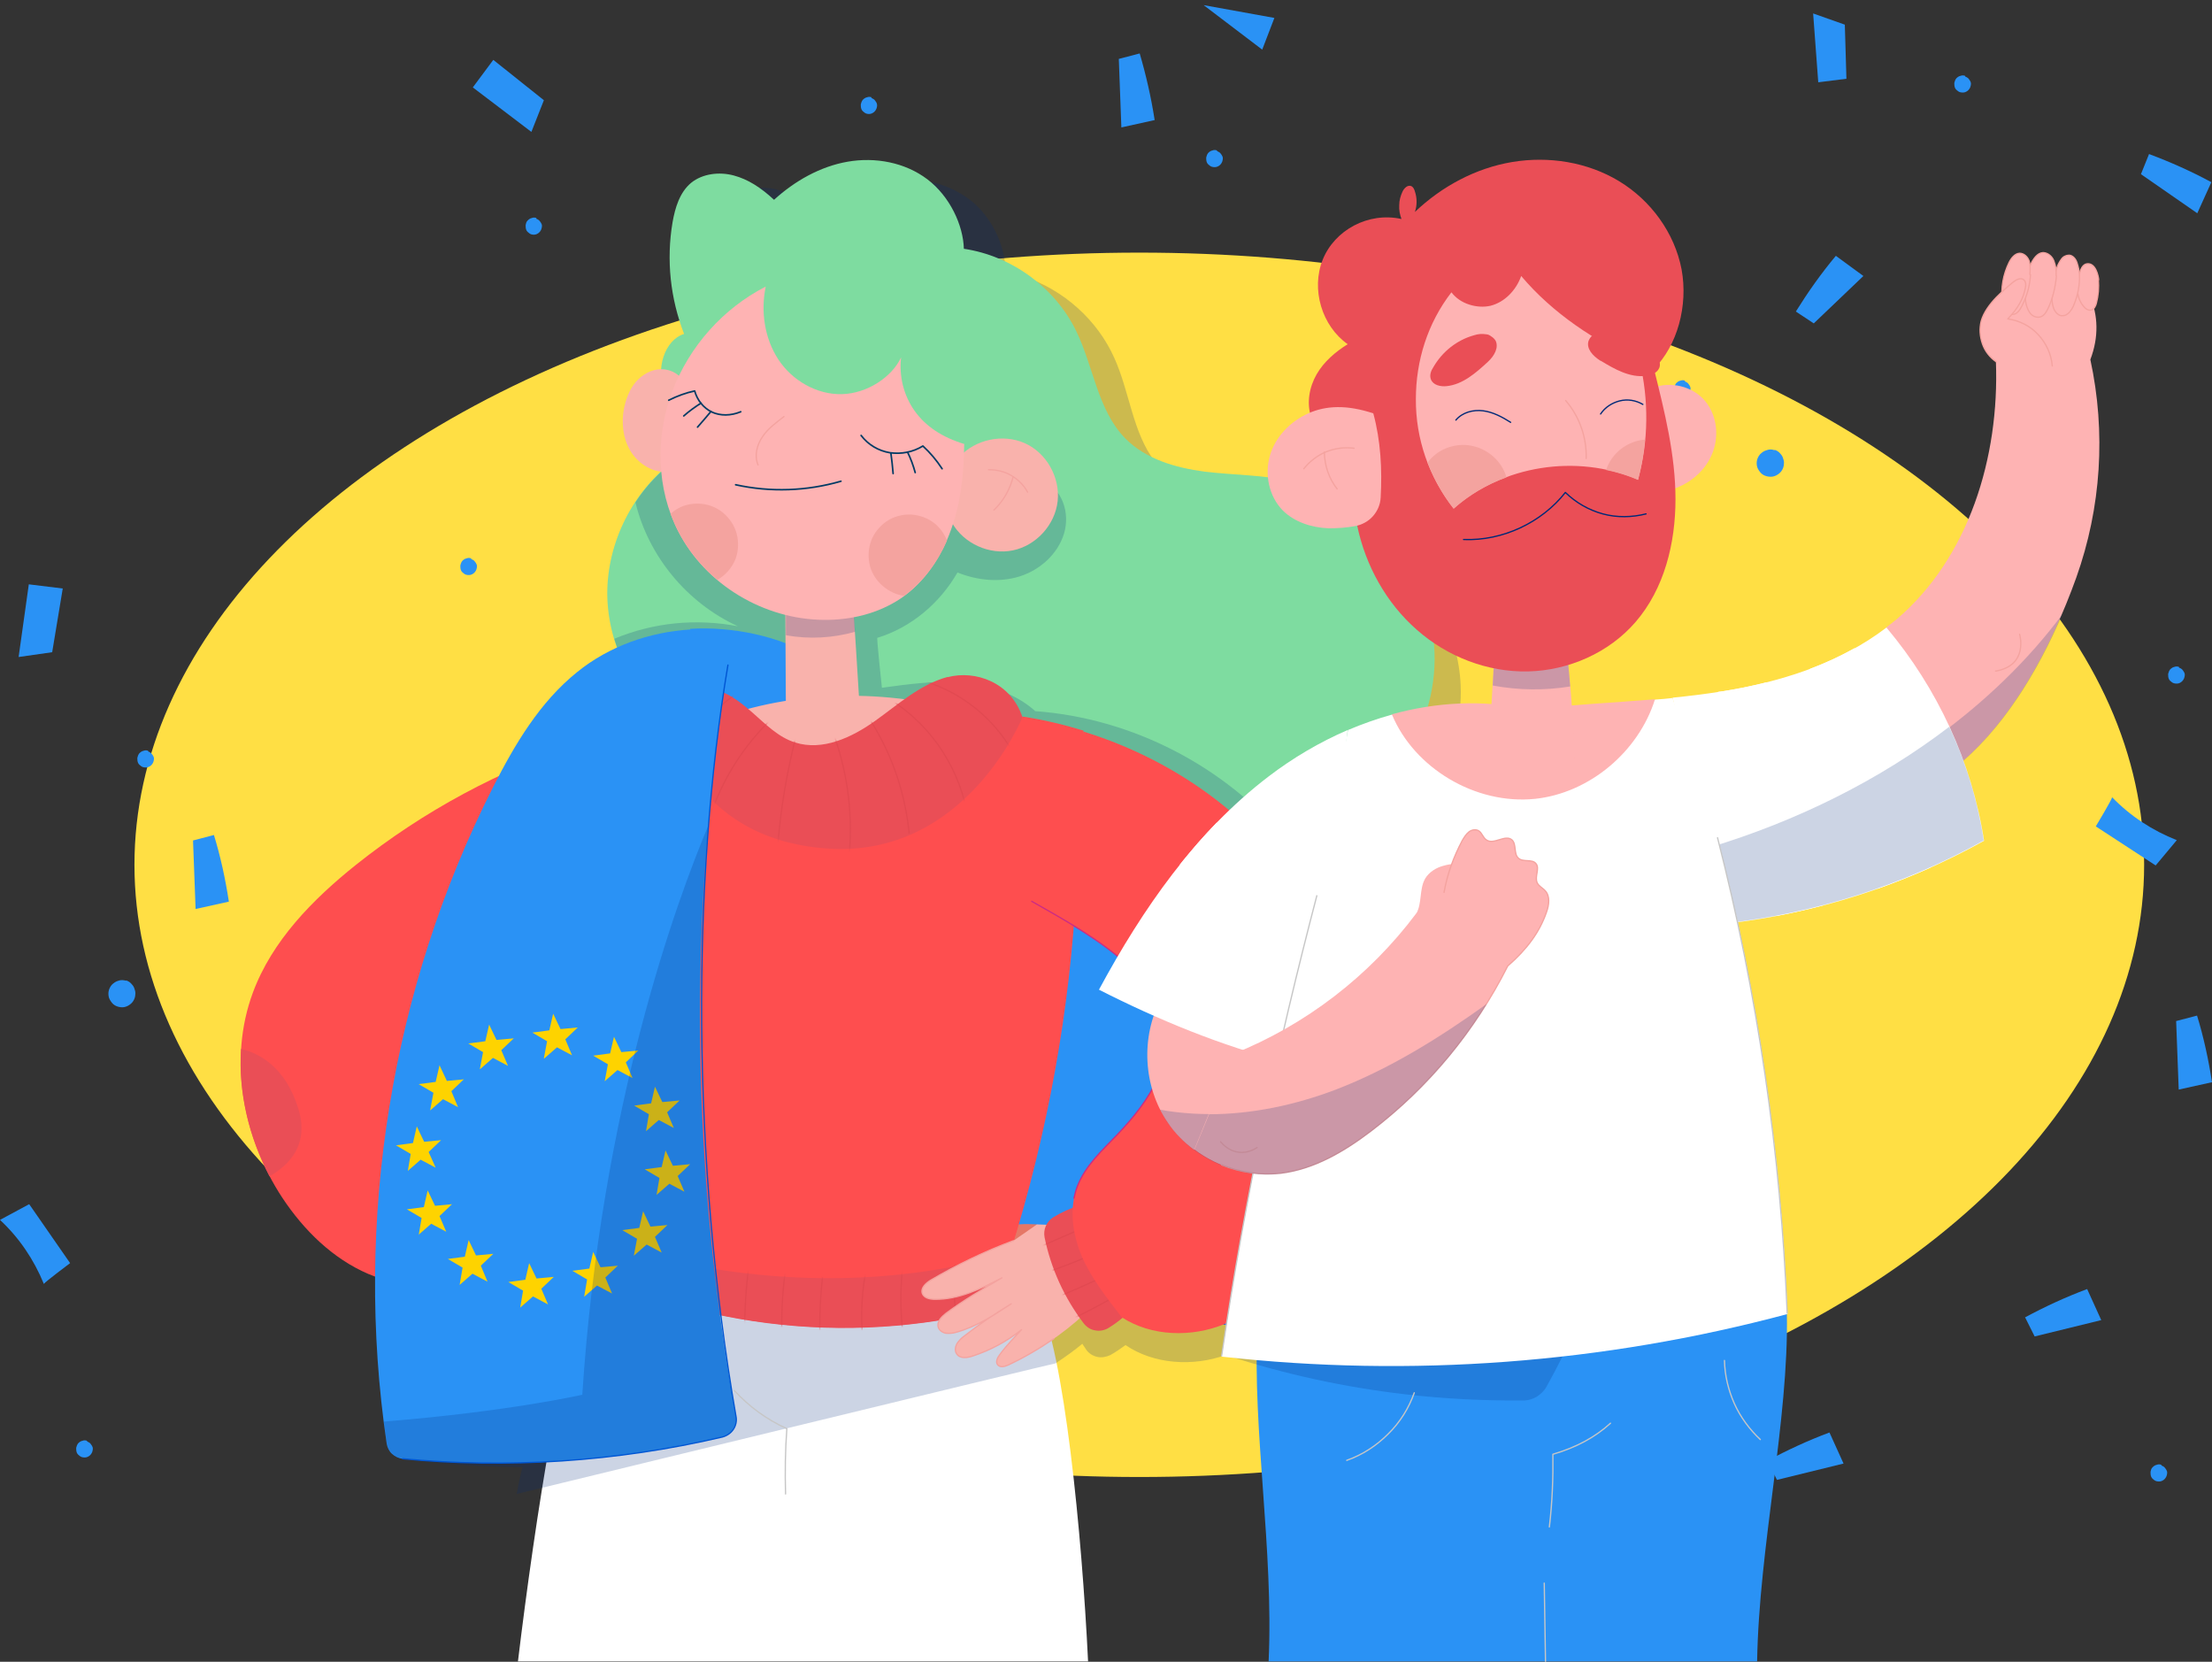 <?xml version="1.0" encoding="UTF-8"?> <svg xmlns="http://www.w3.org/2000/svg" xmlns:xlink="http://www.w3.org/1999/xlink" version="1.1" viewBox="0 0 691 519"><rect x="0" y="0" width="691" height="519" fill="#333333" stroke="none"/><defs><style> .cls-1 { opacity: .2; } .cls-1, .cls-2 { mix-blend-mode: multiply; } .cls-3, .cls-4, .cls-5, .cls-6, .cls-7, .cls-8, .cls-9, .cls-10, .cls-11, .cls-12 { fill: none; } .cls-3, .cls-4, .cls-5, .cls-6, .cls-8, .cls-9, .cls-10, .cls-11, .cls-12 { stroke-linecap: round; stroke-linejoin: round; } .cls-3, .cls-4, .cls-5, .cls-6, .cls-9, .cls-11, .cls-12 { stroke-width: .4px; } .cls-3, .cls-7, .cls-10 { stroke: #c6c6c6; } .cls-13 { fill: #d74392; } .cls-13, .cls-14, .cls-15, .cls-16, .cls-17, .cls-18, .cls-19, .cls-20, .cls-21, .cls-22, .cls-23, .cls-24, .cls-25, .cls-26 { stroke-width: 0px; } .cls-14 { fill: #f9b2ac; } .cls-15 { fill: #7edca0; } .cls-4 { stroke: #0056d3; } .cls-16 { fill: #f4a39f; } .cls-27 { mask: url(#mask-2); } .cls-28 { isolation: isolate; } .cls-2 { opacity: 0; } .cls-5 { stroke: #e24951; } .cls-29 { mask: url(#mask-3); } .cls-17 { fill: #0044e7; } .cls-18 { fill: #ffdf44; } .cls-6 { stroke: #cd2c83; } .cls-19 { fill: #002978; } .cls-20 { fill: #feb3b3; } .cls-7 { stroke-miterlimit: 10; stroke-width: .4px; } .cls-8 { stroke: #003b65; stroke-width: .5px; } .cls-9 { stroke: #002978; } .cls-10 { stroke-width: .4px; } .cls-21 { fill: #fe4e4f; } .cls-22 { fill: #ea4e56; } .cls-23 { fill: #fed300; } .cls-24 { fill: #2a92f5; } .cls-25 { fill: #fff; } .cls-30 { mask: url(#mask-1); } .cls-31 { mask: url(#mask); } .cls-11 { stroke: #f4a39f; } .cls-12 { stroke: #d96250; } .cls-26 { fill: #e57766; } </style><mask id="mask" x="208.8" y="210.8" width="111.2" height="58.3" maskUnits="userSpaceOnUse"><g id="mask0_118_168" data-name="mask0 118 168"><path class="cls-25" d="M296.1,211.4c-8.6,2.3-15.5,8.6-22.8,13.8-7.3,5.2-16.4,9.4-24.9,6.7-5.2-1.6-9.2-5.7-13.3-9.3-4.1-3.6-8.7-7.2-14.1-7.6-5.4-.4-11.5,3.7-12.2,10,0,0,6,36.8,49.4,40,43.4,3.2,61.2-41,61.2-41-3.6-10.9-14.7-14.8-23.4-12.5Z"></path></g></mask><mask id="mask-1" x="184.5" y="388.1" width="139" height="31.2" maskUnits="userSpaceOnUse"><g id="mask1_118_168" data-name="mask1 118 168"><path class="cls-25" d="M189.7,388.1c-1.8,3-3.6,6.1-5.3,9.2,43,20.2,93.9,23,139,7.7-2.3-4.7-5-9.3-7.8-13.7-66.6,19.5-125.8-3.2-125.8-3.2Z"></path></g></mask><mask id="mask-2" x="139.4" y="366.1" width="37.5" height="41.2" maskUnits="userSpaceOnUse"><g id="mask2_118_168" data-name="mask2 118 168"><path class="cls-25" d="M139.4,399.4c3.6,2.5,7.5,4.6,11.5,6.3,1.5.6,3.1.8,4.7.5,1.6-.3,3-1,4.2-2.1,6.2-5.9,11.4-12.8,15.3-20.4.9-1.8,1.2-3.8.7-5.8-.5-1.9-1.6-3.7-3.2-4.8-3.8-2.8-7.9-5.1-12.2-7.1l-21.1,33.3Z"></path></g></mask><mask id="mask-3" x="325.1" y="376.4" width="31.3" height="39.3" maskUnits="userSpaceOnUse"><g id="mask3_118_168" data-name="mask3 118 168"><path class="cls-25" d="M337.5,376.4c-3,.9-5.9,2.2-8.5,3.8-1,.6-1.8,1.6-2.3,2.7-.5,1.1-.6,2.4-.4,3.5,2,9.8,6.2,19,12.3,27,.9,1.1,2.1,1.9,3.5,2.1,1.4.3,2.9,0,4.1-.7,3.3-2,6.3-4.6,8.8-7.5l-17.6-30.9Z"></path></g></mask></defs><g class="cls-28"><g id="_Слой_1" data-name="Слой 1"><ellipse class="cls-18" cx="355.9" cy="270.1" rx="313.9" ry="191.2"></ellipse><path class="cls-25" d="M339.9,518.9c-1.9-39.4-7.4-96.7-15.7-113.2l-139-7.7c-8.7,15.9-18.1,76.9-23.4,120.9h178.1Z"></path><path class="cls-24" d="M396.3,518.9h152.6c.6-35.9,9.9-75.3,9.3-108.6l-165.4,4.1c-1.6,32.2,5.1,69.5,3.5,104.5Z"></path><g class="cls-1"><path class="cls-19" d="M329.7,425.8l.5-.3c2.7-1.8,5.4-3.7,7.9-5.8.4.6.8,1.2,1.2,1.8.8,1.2,2.1,2,3.5,2.3,1.4.3,2.8,0,4.1-.6,1.6-.9,3.2-2,4.7-3.1,8.8,6,21,6.8,31.3,3.1,18.3,6,37.2,10.1,56.3,12.3,12.2,1.4,24.5,2,36.8,1.9,1.5,0,2.9-.5,4.1-1.2,1.2-.8,2.3-1.8,3-3.1,27.8-49.6,36.3-108.9,24.8-164.4,0-.2,0-.4-.1-.6-.4-1.4-1.2-2.7-2.3-3.8-1.1-1-2.4-1.8-3.9-2.1-1.6-.4-3.2-.3-4.7.3-24.2,8.9-50.4,15.1-76.4,14.4-3.4,0-6.8-.3-10.2-.6-2.5-.2-4.9-.5-7.4-.9h-.5c-.4-.6-.9-1.1-1.3-1.6.2,0,.4,0,.7,0,2.1-.1,4.1-.4,6.1-.7,3.5-.6,7-1.5,10.4-2.7,3.8-1.4,7.4-3.1,10.8-5.3,0,0,0,0,0,0s0,0,0,0c16.9-10.8,28-30.8,27.2-51-.7-16.3-9.2-31.9-21.8-42.2-5.4-4.5-11.6-7.8-18.3-10-.8-.3-1.6-.5-2.5-.7-.8-.2-1.6-.4-2.5-.6-8.1-1.8-16.4-2.1-24.6-3.4-9-1.5-18.3-4.5-24.4-11.3-.5-.5-1-1.1-1.4-1.7-7-9.1-7.9-21.8-12.7-32.4-5.3-11.9-15.9-21.3-28.2-25.4-1.9-.6-3.9-1.2-5.9-1.5,0-.7,0-1.5,0-2.2-.6-7-4.4-14.9-10.5-19.9-4.4-3.5-9.7-5.7-15.2-6.4-3.1-.4-6.3-.4-9.4,0-8.7,1.2-16.7,5.4-23.4,11-3.7-3.7-7.4-6.4-11.5-7.8-.2,0-.5-.2-.7-.2-.5-.1-1-.3-1.4-.4-2-.4-4.1-.5-6.1-.2-2.1.3-4.1,1.1-5.8,2.4-3.7,2.8-5.3,7.5-6.2,12.1-2.4,11.6-1.6,23.7,2.3,35-4.1,1.1-7,5.6-7.5,10.7h-.2c-2.1,0-4.1.7-5.8,1.9-.8.5-1.5,1.2-2.2,1.9-.6.6-1,1.2-1.5,1.9-.5.8-1,1.7-1.3,2.5,0,0,0,0,0,0h0c-.5,1.2-.9,2.4-1.1,3.7-.9,4-.7,8.2.9,12h0c.1.3.3.7.5,1,.2.3.3.6.5.9,2,3.2,5.3,5.6,8.9,6.1-3.1,2.7-5.9,5.8-8.3,9.1l-.6.9c-2.2,3.3-4.1,6.8-5.5,10.4-2.2,5.4-3.4,11.2-3.6,17,0,2.7,0,5.5.4,8.2,0,.8.2,1.6.4,2.5.4,2.1.9,4.1,1.5,6.1-2.5,1-5,2.2-7.3,3.6-1.9,1.1-3.6,2.3-5.4,3.6-8.8,6.6-15.6,15.3-21.5,24.6-1.5,2.4-2.9,4.7-4.3,7.1-4.2,1.8-8.3,3.7-12.3,5.7-2,1-4,2-6,3.1-9.5,5.1-18.6,10.8-27.2,17.2-13.9,10.3-27,22.7-33.6,38.7-1.2,3-2.2,6-2.9,9.1-.9,3.9-1.5,7.8-1.6,11.8-.6,12,2,24.3,7.1,35.3,1.3,2.8,2.7,5.5,4.3,8.1,6.1,10.1,14.6,19.1,25.2,24.3l.8.4c.7.3,1.4.6,2.1.9,0,.3,0,.6,0,.9-.6,14.8-.3,29.6,1.1,44.3.2,2.4.4,4.7.7,7,.1,1.2.7,2.4,1.5,3.2.9.9,2,1.5,3.2,1.6,12.1,1.6,24.3,2.5,36.5,2.6h1.2c-.4,1.6-.7,3.2-1.1,4.8-.2,1.2-.5,2.4-.7,3.6,0,0,168.6-41,168.8-40.9Z"></path></g><path class="cls-15" d="M211.2,227c-13.2-9.4-21.4-25.4-21.5-41.6,0-16.2,8.1-32.2,21.2-41.8,0,0-2.2-21-3.2-21.2-3.1-7.1,0-16.3,6-18.1-4.3-11.1-5.6-23.1-3.6-34.9.8-4.5,2.2-9.3,5.8-12.3,3.6-2.9,8.8-3.5,13.3-2.3,4.5,1.2,8.5,3.8,12.6,7.6,6.5-5.9,14.4-10.4,23-11.9,8.6-1.5,17.9.2,24.9,5.5,7,5.3,11.2,14.3,11.4,21.7,14.9,2.2,28.5,12.1,35.1,25.7,5.4,11.1,6.7,24.7,15.3,33.5,6.4,6.5,15.7,9.2,24.8,10.4,9.1,1.1,18.3,1,27.2,3,23.7,5.3,42.6,27.1,44.5,51.3,1.9,24.2-13.4,48.7-35.9,57.7-20.4,8.1-43.4,3.9-64.4-2.3l-136.4-30.1Z"></path><g class="cls-1"><path class="cls-19" d="M323.3,222c-6.2-5.5-14.6-8.2-22.9-8.8-8.3-.7-16.7.5-24.9,1.6,0,0-1.8-16.5-1.4-15.6,10.5-3.2,19.5-10.8,25-20.4,6.2,2.5,13.2,3.2,19.5,1.2,6.3-2,11.9-7,13.8-13.4,1.9-6.4-.4-14-7.5-17.3-39.7-.6-79-8.1-116-22.4,1,6.2,2.1,16.8,2.1,16.8-4.9,3.6-9.2,8.1-12.5,13.2,4,16.6,15.9,31.3,32,38.7-13-2.5-26.4-1.2-38.6,3.9,3.2,11,10.1,20.9,19.4,27.6l136.4,30c17.6,5.2,36.6,9,54.3,5.4-19.4-23.2-48.3-38.2-78.7-40.4Z"></path></g><path class="cls-24" d="M254.8,205.5c-11-6.9-26.3-9.9-39.2-9.1l7.3,34.9,30.7-6.6,1.2-19.2Z"></path><path class="cls-14" d="M266.2,184.4c.8,12,1.6,23.9,2.3,35.9,0,0-22.8,2.3-23,1.2l-.2-35.5,20.8-1.5Z"></path><g class="cls-1"><path class="cls-19" d="M267.1,197.3l-.8-12.9-20.8,1.6v12.4c7.3,1.3,14.6.9,21.7-1.1Z"></path></g><path class="cls-14" d="M299.7,142.7c5-5.5,13.6-7.3,20.4-4.3s11.1,10.7,10.3,18.1c-.8,7.4-6.7,13.9-14,15.4-7.3,1.5-15.3-2.1-19-8.6l2.3-20.6Z"></path><path class="cls-11" d="M308.8,146.7c2.5,0,4.9.5,7.1,1.8s3.9,3,5.1,5.2"></path><path class="cls-11" d="M310.5,159.3c2.9-2.8,5-6.4,6-10.4"></path><path class="cls-14" d="M214,119.9c-1.2-2.8-4.3-4.6-7.4-4.6s-6,1.7-8,4c-2,2.4-3.1,5.4-3.7,8.4-.8,4.4-.3,9.1,1.9,12.9,2.2,3.8,6.3,6.7,10.8,6.8l6.5-27.5Z"></path><path class="cls-20" d="M301.2,138.8c-.1,9-1,18.1-4.1,26.6-3,8.5-8.2,16.4-15.7,21.5-7,4.7-15.6,6.8-24,6.7-18.7-.1-37-11-45.5-27.6-6.9-13.4-7.2-29.7-1.9-43.8,5.4-14.1,15.8-25.8,29.2-32.7-1.6,7.7-.4,16.1,3.9,22.7,4.3,6.6,12,11.1,19.9,10.9,7.9-.2,15.6-5.3,18.5-11.5-.7,5.9.8,11.9,4.2,16.7,3.4,4.8,8.6,8.3,15.6,10.4Z"></path><path class="cls-16" d="M229.8,174.5c.9-2.5,1-5.3.3-7.9-.7-2.6-2.3-4.9-4.4-6.6-2.1-1.7-4.7-2.6-7.4-2.7-2.7-.1-5.4.6-7.6,2.2-.4.3-.8.6-1.2,1,.7,1.9,1.5,3.8,2.4,5.5,3,5.8,7.2,10.9,12.2,15.1,2.6-1.5,4.6-3.8,5.7-6.6Z"></path><path class="cls-16" d="M295.8,168.8c-.8-2.1-2.1-3.9-3.8-5.3-2.1-1.7-4.7-2.6-7.4-2.8-2.7-.1-5.4.6-7.6,2.1s-4,3.7-4.9,6.2c-.9,2.5-1,5.3-.3,7.9,1.3,4.7,5.7,8.5,10.6,9.2,6-4.4,10.5-10.5,13.5-17.4Z"></path><path class="cls-8" d="M269,136c2.2,2.9,5.4,4.8,9,5.4,3.6.5,7.2-.2,10.3-2.1,2.3,2.1,4.3,4.5,6,7.1"></path><path class="cls-8" d="M285.9,147.6c-.6-2.2-1.4-4.4-2.4-6.4"></path><path class="cls-8" d="M279,147.9c-.2-2.2-.4-4.3-.7-6.4"></path><path class="cls-8" d="M231.4,128.6c-3.1,1.3-6.4,1.3-9,.1-1.3-.6-2.5-1.6-3.4-2.7-.9-1.1-1.6-2.5-2-3.9-2.8.6-5.5,1.6-8.1,2.9"></path><path class="cls-8" d="M213.6,129.9c1.7-1.5,3.5-2.8,5.4-4"></path><path class="cls-8" d="M217.9,133.4c1.4-1.6,2.8-3.2,4.2-4.9"></path><path class="cls-11" d="M236.8,145.2c-1.2-2.8-.4-6.2,1.4-8.8,1.7-2.6,4.3-4.4,6.7-6.3"></path><path class="cls-8" d="M229.8,151.4c10.9,2.4,22.2,2,32.9-1.1"></path><path class="cls-10" d="M229.4,434.3c4.7,5.1,10.2,9.1,16.4,11.9-.5,6.8-.6,13.6-.4,20.4"></path><path class="cls-17" d="M331.5,241.8c24.7,16,53.6,24.4,83,24.2,26-.2,52-7.4,75.8-17.2,1.1-.4,2.3-.6,3.5-.6,1.2,0,2.4.4,3.4.9,1.1.5,2,1.3,2.7,2.3.7.9,1.3,2,1.5,3.2,13.5,55,7.1,114.6-18.8,165.2-.7,1.3-1.6,2.4-2.9,3.2-1.2.8-2.6,1.3-4.1,1.4-62.8,3.2-126.6-14.9-178.3-50.8l34-131.7Z"></path><path class="cls-24" d="M430.5,321.2c-2.3-21-13.6-40.3-26.9-55.5-25.7-1.7-50.5-9.9-72.1-23.9l-34,131.7c51.7,35.9,115.4,54,178.3,50.8,1.5,0,2.9-.6,4.1-1.4,1.2-.8,2.2-1.9,2.9-3.2,4.6-9,8.6-18.2,12-27.7-22.2,8-46.1,10.6-69.5,7.3l5.3-78.1Z"></path><path class="cls-26" d="M323.9,382.4c-2.5-.1-4.9-.2-7.4.2-2.5.4-4.9,1.3-6.6,3l2.3,7.7,11.8-10.9Z"></path><path class="cls-14" d="M298.7,221.4c-26.9-6.7-55.8-5.4-80.8,5.5,8,12.9,23.2,20.9,38.3,20.2,15.1-.7,29.6-10.1,42.5-25.8Z"></path><path class="cls-21" d="M208.8,224.9c-9.1,1.8-18.1,4.1-26.9,7l-4.6,52c1.7,34.4,6,68.6,12.4,104.1-1.8,3-3.6,6.1-5.3,9.2,43,20.2,93.9,23,139,7.7-2.3-4.7-5-9.3-7.8-13.7,11.7-37.3,18.7-75.9,20.7-114.9l2.2-48.1c-6.2-1.9-12.5-3.4-19-4.4-50.5,36.4-110.7,1-110.7,1Z"></path><g class="cls-2"><path class="cls-19" d="M231.3,411.9c-10-63.6-7.7-143.8-6-179.5-10.2-3.8-16.6-7.5-16.6-7.5-9.1,1.8-18.1,4.1-26.9,7l-4.6,52c1.7,34.4,6,68.6,12.4,104.1-1.8,3-3.6,6.1-5.3,9.2,14.9,7,30.6,11.9,46.8,14.7Z"></path></g><path class="cls-22" d="M296.1,211.4c-8.6,2.3-15.5,8.6-22.8,13.8-7.3,5.2-16.4,9.4-24.9,6.7-5.2-1.6-9.2-5.7-13.3-9.3-4.1-3.6-8.7-7.2-14.1-7.6-5.4-.4-11.5,3.7-12.2,10,0,0,6,36.8,49.4,40,43.4,3.2,61.2-41,61.2-41-3.6-10.9-14.7-14.8-23.4-12.5Z"></path><g class="cls-31"><g><path class="cls-5" d="M212.4,238.2c3.9-9.2,10.6-17,19-22.5"></path><path class="cls-5" d="M241.6,224c-9.4,8.8-16.3,19.9-20.2,32.2"></path><path class="cls-5" d="M249.1,228.3c-3.3,12.4-5.4,25.1-6.3,37.9"></path><path class="cls-5" d="M260.5,229.5c4.5,12.6,6.1,26.1,4.6,39.4"></path><path class="cls-5" d="M270.8,223.3c7.4,11,11.9,23.7,13.2,36.9"></path><path class="cls-5" d="M278.3,218.6c6.5,4.2,12.1,9.7,16.2,16.2,4.2,6.5,6.9,13.8,8,21.5"></path><path class="cls-5" d="M286.9,212.3c15.1,3.7,28,15.6,32.9,30.3"></path></g></g><g class="cls-2"><path class="cls-19" d="M221,214.9c-5.4-.4-11.5,3.7-12.2,10,0,0,2.5,15.2,15.8,26.9.6-17.5,1.4-30.3,1.7-35.5-1.7-.8-3.4-1.2-5.3-1.4Z"></path></g><path class="cls-22" d="M189.7,388.1c-1.8,3-3.6,6.1-5.3,9.2,43,20.2,93.9,23,139,7.7-2.3-4.7-5-9.3-7.8-13.7-66.6,19.5-125.8-3.2-125.8-3.2Z"></path><g class="cls-30"><g><path class="cls-5" d="M257,398.3c-.7,6.1-1,12.2-.9,18.3"></path><path class="cls-5" d="M245.4,396.2c-1,7.4-1.4,14.9-1.1,22.4"></path><path class="cls-5" d="M233.9,395.5c-.9,7-1.3,14.1-1.3,21.2"></path><path class="cls-5" d="M222,393.4c-1.5,7-2.5,14.1-2.9,21.2"></path><path class="cls-5" d="M270.9,395c-1.7,7.6-2.1,15.5-1.4,23.2"></path><path class="cls-5" d="M281.9,396.4c-.8,7.6-.6,15.2.5,22.7"></path><path class="cls-5" d="M298.3,394.9c-.5,7.3-.1,14.7,1,21.9"></path><path class="cls-5" d="M308.8,391.1l3.4,21.4"></path></g></g><g class="cls-2"><path class="cls-19" d="M229.2,397.2c-24-3.2-39.5-9.1-39.5-9.1-1.8,3-3.6,6.1-5.3,9.2,14.9,7,30.6,11.9,46.8,14.7-.8-4.8-1.4-9.7-2.1-14.7Z"></path></g><path class="cls-26" d="M195.2,380.5c-3.1-1.5-6.7-1.8-10-1-2.1.5-4,1.5-6.1,2.1l12.7,10.6,3.5-11.6Z"></path><path class="cls-26" d="M158.2,402.8c8,8.6,18,15.2,29,19.2.8.4,1.7.6,2.6.6.9,0,1.8-.5,2.1-1.4.4-1.1-.4-2.3-1.2-3.2-2.9-3.1-6.2-5.8-9.8-7.9,6.5,3.2,13.3,6,20.4,7.4,1.6.3,3.6.3,4.2-1.2.5-1.3-.7-2.6-1.9-3.5-5.8-4.4-12.2-7.7-19.1-9.9,7,3,14.3,5.4,21.7,6.5,1.7.3,3.8.2,4.6-1.3.5-.9.2-2.1-.5-2.9-.7-.8-1.5-1.4-2.4-1.8-6.2-3.4-13-5.7-19.7-7.9,6.9,1.5,13.9,2.7,20.8,2.9,1.5,0,3.2-.1,3.9-1.4.5-1,.1-2.3-.6-3.1-.8-.8-1.9-1.3-2.9-1.7-6.9-2.7-14.1-4.7-21.4-6.1l-8.9-4.5c-2.1.6-4.4.7-6.3-.5l-14.6,21.7Z"></path><path class="cls-12" d="M168.6,412c5.7,4.2,12,7.6,18.6,10.1.8.4,1.7.6,2.6.6.9,0,1.8-.5,2.1-1.4.4-1.1-.4-2.3-1.2-3.2-2.9-3.1-6.2-5.8-9.8-7.9,6.5,3.2,13.3,6,20.4,7.4,1.6.3,3.6.3,4.2-1.2.5-1.3-.7-2.6-1.9-3.5-5.8-4.4-12.2-7.7-19.1-9.9,7,3,14.3,5.4,21.7,6.5,1.7.3,3.8.2,4.6-1.3.5-.9.2-2.1-.5-2.9-.7-.8-1.5-1.4-2.4-1.8-6.2-3.4-13-5.7-19.7-7.9,6.9,1.5,13.9,2.7,20.8,2.9,1.5,0,3.2-.1,3.9-1.4.5-1,.1-2.3-.6-3.1-.8-.8-1.9-1.3-2.9-1.7-6.9-2.7-14.1-4.7-21.4-6.1"></path><path class="cls-13" d="M139.4,399.4c3.6,2.5,7.5,4.6,11.5,6.3,1.5.6,3.1.8,4.7.5,1.6-.3,3-1,4.2-2.1,6.2-5.9,11.4-12.8,15.3-20.4.9-1.8,1.2-3.8.7-5.8-.5-1.9-1.6-3.7-3.2-4.8-3.8-2.8-7.9-5.1-12.2-7.1l-21.1,33.3Z"></path><g class="cls-27"><g><path class="cls-6" d="M156.2,369.4c6.4,5.6,13.2,10.7,20.5,15.1"></path><path class="cls-6" d="M151.3,375.3c6.4,6.4,13.8,11.8,21.8,16.1"></path><path class="cls-6" d="M145.7,382.9c7.4,6,15.5,11.1,24,15.4"></path><path class="cls-6" d="M141.1,391.5c7.9,6.3,16.5,11.5,25.7,15.6"></path></g></g><path class="cls-21" d="M181.9,232c-25.6,8.4-49.6,21.3-70.7,38.1-13.5,10.8-26.2,23.7-32.2,39.9-7.8,21-3.1,45.4,9.2,64.1,6.7,10.1,15.7,19,26.9,23.8,11.2,4.7,24.6,4.8,35.1-1.4,10.4-6.2,16.9-19.3,13.8-31-2.5-9.5-10.2-16.7-14.1-25.6-2.1-4.9-3-10.1-2.7-15.4.3-5.3,1.8-10.4,4.3-15.1,5.2-9.2,21-17.2,31.5-18.5l-1-58.8Z"></path><path class="cls-22" d="M75.3,327.6c-.9,13.6,2.5,27.6,8.9,39.8,6.4-3.7,12.4-10.1,9-21.1-4-13.1-12.3-17.4-17.9-18.7Z"></path><g class="cls-2"><path class="cls-19" d="M182.9,290.7l-1-58.8c-11,3.6-21.7,8-32,13.3-21,39.8-35.3,83.7-41.2,128.7-18.5-18.6-25.4-46.6-28.4-67.4-.5,1.1-1,2.3-1.4,3.4-7.8,21-3.1,45.4,9.2,64.1,6.7,10.1,15.7,19,26.9,23.8,11.2,4.7,24.6,4.8,35.1-1.4,10.4-6.2,16.9-19.3,13.8-31-2.5-9.5-10.2-16.7-14.1-25.6-2.1-4.9-3-10.1-2.7-15.4.3-5.3,1.8-10.4,4.3-15.1,5.2-9.2,21-17.2,31.5-18.5Z"></path></g><path class="cls-14" d="M323.9,382.4l5.3.2,9.8,27.6c-7.1,6.6-15.2,12-24,16.1-1.1.5-2.5.9-3.3,0-.8-.9-.1-2.3.6-3.2,2.2-3,4.8-5.6,6.8-7.8-4.5,3.6-9.7,6.4-15.2,8.2-1.7.6-4,.9-5-.6-.7-.9-.5-2.2,0-3.2.6-.9,1.4-1.8,2.3-2.4,4.7-3.7,9.6-7,14.7-10.1-5.4,3.6-11,7.2-17.2,8.9-1,.3-2.1.4-3.2.3-1.1-.2-2.1-.9-2.4-1.9-.5-1.7,1-3.2,2.4-4.3,5.5-4.1,11.5-7.6,17.5-11.1-6.6,3.4-13.5,6.8-21,6.7-1.5,0-3.4-.4-3.9-1.9-.5-1.7,1.2-3.2,2.7-4.1,8.2-4.8,16.9-9,25.8-12.3l7.2-5Z"></path><path class="cls-11" d="M329.2,418.1c-4.5,3.1-9.3,5.9-14.2,8.2-1.1.5-2.5.9-3.3,0-.8-.9-.1-2.3.6-3.2,2.2-3,4.8-5.6,6.8-7.8-4.5,3.6-9.7,6.4-15.2,8.2-1.7.6-4,.9-5-.6-.7-.9-.5-2.2,0-3.2.6-.9,1.4-1.8,2.3-2.4,4.7-3.7,9.6-7,14.7-10.1-5.4,3.6-11,7.2-17.2,8.9-1,.3-2.1.4-3.2.3-1.1-.2-2.1-.9-2.4-1.9-.5-1.7,1-3.2,2.4-4.3,5.5-4.1,11.5-7.6,17.5-11.1-6.6,3.4-13.5,6.8-21,6.7-1.5,0-3.4-.4-3.9-1.9-.5-1.7,1.2-3.2,2.7-4.1,8.2-4.8,16.9-9,25.8-12.3"></path><path class="cls-22" d="M337.5,376.4c-3,.9-5.9,2.2-8.5,3.8-1,.6-1.8,1.6-2.3,2.7-.5,1.1-.6,2.4-.4,3.5,2,9.8,6.2,19,12.3,27,.9,1.1,2.1,1.9,3.5,2.1,1.4.3,2.9,0,4.1-.7,3.3-2,6.3-4.6,8.8-7.5l-17.6-30.9Z"></path><g class="cls-29"><g><path class="cls-5" d="M325.3,389.2l18.4-8"></path><path class="cls-5" d="M327.7,397.1c6.8-2.3,13.5-5.1,19.9-8.4"></path><path class="cls-5" d="M331.5,404.6c7.1-2.9,14-6.1,20.7-9.8"></path><path class="cls-5" d="M335.8,411.5c7.1-3.4,13.9-7.2,20.4-11.6"></path></g></g><path class="cls-21" d="M322.3,281.5c10.6,6,21.3,12,30.4,20.2,4.2,3.8,8.2,8.2,10.2,13.6,2.5,6.8,1.6,14.6-1.2,21.3-2.9,6.7-7.6,12.4-12.6,17.7-4.7,4.9-10,9.7-12.5,16.1-2.7,7-1.6,15.1,1.4,22.1,3,6.9,7.8,12.9,12.4,18.9,9.2,6,21.8,6.4,32.2,2.1,10.4-4.2,18.6-12.5,25-21.7,21.3-31.1,21.3-74.4,2.8-107.2-15.3-27.2-42-46.9-71.9-56.1l-16.1,53.3Z"></path><path class="cls-13" d="M419.3,367c4-13.3,5.4-27.2,4-41-7.9,5.5-28,22.7-4,41Z"></path><g class="cls-2"><path class="cls-19" d="M382.5,413.4c10.4-4.2,18.6-12.5,25-21.7,16.2-23.6,20.1-54.2,12.9-81.9-4.3,19.3-10.3,38.2-19.6,55.6-10.4,19.6-25.2,37.2-43.8,49.1,8.1,2.7,17.5,2.2,25.5-1.1Z"></path></g><path class="cls-6" d="M322.3,281.5c10.6,6,21.3,12,30.4,20.2,4.2,3.8,8.2,8.2,10.2,13.6,2.5,6.8,1.6,14.6-1.2,21.3-2.9,6.7-7.6,12.4-12.6,17.7-4.7,4.9-10,9.7-12.5,16.1-.5,1.2-.8,2.5-1.1,3.8"></path><path class="cls-24" d="M227.4,207.7c-12.4,77.8-11.6,157.1,2.5,234.6.3,1.4,0,2.9-.8,4.1-.8,1.2-2,2-3.4,2.4-33.2,7.8-67.6,9.9-99.9,6.8-1.2-.1-2.4-.7-3.3-1.5-.9-.8-1.5-2-1.7-3.2-10.3-69.6,1.4-142.2,33.2-205,6.8-13.4,14.6-26.6,26.3-36,10-8.1,22.6-12.5,35.4-13.3l11.7,11.3Z"></path><path class="cls-23" d="M202.7,348l-4.6-2.7,5.3-.7,1.2-5.2,2.3,4.8,5.4-.5-3.9,3.7,2.1,4.9-4.7-2.5-4,3.5.9-5.3ZM188.9,337.7l4-3.5,4.7,2.5-2.1-4.9,3.9-3.7-5.3.5-2.3-4.8-1.2,5.2-5.3.7,4.6,2.7-1,5.3ZM170,330.6l4-3.5,4.7,2.5-2.1-5,3.9-3.7-5.4.5-2.3-4.8-1.2,5.2-5.3.7,4.6,2.7-1,5.3ZM150,333.9l4-3.5,4.7,2.5-2.1-4.9,3.9-3.7-5.4.5-2.3-4.8-1.2,5.2-5.3.7,4.6,2.7-1,5.3ZM134.4,346.8l4-3.5,4.7,2.5-2.1-5,3.9-3.7-5.3.5-2.3-4.9-1.2,5.2-5.3.7,4.6,2.7-1,5.3ZM127.4,365.7l4-3.5,4.7,2.5-2.2-4.9,3.9-3.7-5.3.5-2.3-4.8-1.2,5.2-5.3.7,4.6,2.7-.9,5.3ZM130.7,385.7l4-3.5,4.7,2.5-2.1-4.9,3.9-3.7-5.3.5-2.3-4.8-1.2,5.2-5.3.7,4.6,2.7-.9,5.3ZM143.6,401.3l4-3.5,4.7,2.5-2.1-5,3.9-3.7-5.4.5-2.3-4.8-1.2,5.2-5.3.7,4.6,2.7-.9,5.3ZM162.5,408.4l4-3.5,4.7,2.5-2.1-4.9,3.9-3.7-5.4.5-2.3-4.8-1.2,5.2-5.3.7,4.6,2.7-.9,5.3ZM182.5,405l4-3.5,4.7,2.5-2.1-5,3.9-3.7-5.4.5-2.3-4.8-1.2,5.2-5.3.7,4.6,2.7-.9,5.3ZM198,392.2l4-3.5,4.7,2.5-2.1-4.9,3.9-3.7-5.3.5-2.3-4.8-1.2,5.2-5.3.7,4.6,2.7-1,5.3ZM205.1,373.2l4-3.5,4.7,2.5-2.1-4.9,3.9-3.7-5.4.5-2.3-4.8-1.2,5.2-5.3.7,4.6,2.7-.9,5.3Z"></path><g class="cls-1"><path class="cls-19" d="M229.9,442.3c-11-60.8-14-122.7-8.7-184.3-9.5,22.6-33.4,87.1-39.3,177.6,0,0-22.5,5.2-62,8.4.3,2.3.6,4.6.9,6.8.2,1.2.8,2.3,1.7,3.2.9.8,2,1.4,3.3,1.5,32.3,3.2,66.7,1,99.9-6.8,1.4-.3,2.6-1.2,3.4-2.4.8-1.2,1.1-2.7.8-4.1Z"></path></g><path class="cls-4" d="M227.4,207.7c-11.3,66.8-11.4,154.6,2.5,234.6.3,1.4,0,2.9-.8,4.1-.8,1.2-2,2-3.4,2.4-33.2,7.8-67.6,9.9-99.9,6.8"></path><path class="cls-24" d="M356,16.6c2,6.8,3.6,13.8,4.7,20.9l-10.4,2.3-.8-21.4,6.5-1.7Z"></path><path class="cls-24" d="M495.7,183.7c3.8-6.1,7.9-11.9,12.5-17.4l8.6,6.3-15.5,14.8-5.6-3.7Z"></path><path class="cls-24" d="M552,456.3c6.3-3.4,12.8-6.4,19.5-8.9l4.4,9.7-20.8,5.1-3-6Z"></path><path class="cls-24" d="M9.2,376.2l12.7,18.3s-8,6-8.2,6.5c-3.1-7.6-7.7-14.4-13.7-20l9.1-4.9Z"></path><path class="cls-24" d="M534.3,225.1l-3.6,17.4,7.5,1.2,4.2-13.5-8.1-5.1Z"></path><path class="cls-24" d="M401,414.7l3.2-22.8,10.6,1.3-3.3,19.9-10.5,1.5Z"></path><path class="cls-24" d="M39.4,306.3c-.8-.2-1.6-.3-2.4,0-.8.2-1.5.7-2.1,1.3-.5.6-.9,1.4-1,2.2-.1.8,0,1.7.4,2.4.4.7.9,1.4,1.6,1.8.7.4,1.5.6,2.3.6.8,0,1.6-.3,2.3-.8.7-.5,1.2-1.1,1.5-1.9.2-.5.3-1.1.3-1.7,0-.6-.2-1.1-.4-1.7-.2-.5-.6-1-1-1.4s-.9-.7-1.5-.9Z"></path><path class="cls-24" d="M526.9,364.3c-.8-.3-1.6-.3-2.4,0-.8.2-1.5.7-2.1,1.3-.5.6-.9,1.4-1,2.2-.1.8,0,1.7.4,2.4.4.7.9,1.4,1.6,1.8.7.4,1.5.6,2.3.6s1.6-.3,2.3-.8c.7-.5,1.2-1.1,1.5-1.9.2-.5.3-1.1.3-1.7,0-.6-.2-1.1-.4-1.7-.2-.5-.6-1-1-1.4-.4-.4-.9-.7-1.5-.9Z"></path><path class="cls-24" d="M526.4,118.9c-.5-.2-1-.2-1.5,0-.5.1-.9.4-1.3.8-.3.4-.5.9-.6,1.4,0,.5,0,1,.2,1.5.2.5.6.8,1,1.1s.9.4,1.4.4c.5,0,1-.2,1.4-.5.4-.3.7-.7.9-1.2.1-.3.2-.7.2-1,0-.4-.1-.7-.3-1s-.4-.6-.6-.8c-.3-.2-.6-.4-.9-.5Z"></path><path class="cls-24" d="M27.2,450c-.5-.2-1-.2-1.5,0-.5.1-.9.4-1.3.8-.3.4-.5.9-.6,1.4,0,.5,0,1,.2,1.5.2.5.6.8,1,1.1.4.3.9.4,1.5.4.5,0,1-.2,1.4-.5.4-.3.7-.7.9-1.2.1-.3.2-.7.2-1,0-.4-.1-.7-.3-1-.2-.3-.4-.6-.6-.8-.3-.2-.6-.4-.9-.5Z"></path><path class="cls-24" d="M46.3,234.5c-.5-.2-1-.2-1.5,0-.5.1-.9.4-1.3.8-.3.4-.5.9-.6,1.4,0,.5,0,1,.2,1.5.2.5.6.8,1,1.1.4.3.9.4,1.5.4.5,0,1-.2,1.4-.5.4-.3.7-.7.9-1.2.1-.3.2-.7.2-1,0-.4-.1-.7-.3-1-.2-.3-.4-.6-.6-.8-.3-.2-.6-.4-.9-.5Z"></path><path class="cls-24" d="M448.9,407.3c-.5-.2-1-.2-1.5,0-.5.1-.9.4-1.3.8-.3.4-.5.9-.6,1.4,0,.5,0,1,.2,1.5.2.5.6.8,1,1.1.4.3.9.4,1.5.4.5,0,1-.2,1.4-.5.4-.3.7-.7.9-1.2.1-.3.2-.7.2-1,0-.4-.1-.7-.3-1-.2-.3-.4-.6-.6-.8-.3-.2-.6-.4-.9-.5Z"></path><path class="cls-24" d="M167.6,68.1c-.5-.2-1-.2-1.5,0-.5.1-.9.4-1.3.8s-.5.9-.6,1.4c0,.5,0,1,.2,1.5.2.5.6.8,1,1.1.4.3.9.4,1.4.4.5,0,1-.2,1.4-.5.4-.3.7-.7.9-1.2.1-.3.2-.7.2-1,0-.4-.1-.7-.3-1-.2-.3-.4-.6-.6-.8-.3-.2-.6-.4-.9-.5Z"></path><path class="cls-24" d="M66.8,260.7c2.1,6.8,3.6,13.8,4.7,20.9l-10.4,2.3-.8-21.4,6.5-1.7Z"></path><path class="cls-24" d="M166,41.2l-18.3-13.9,6.4-8.6,15.8,12.6-3.9,9.9Z"></path><path class="cls-24" d="M5.8,205.3l3.2-22.8,10.6,1.3-3.3,19.9-10.5,1.5Z"></path><path class="cls-24" d="M504.7,499.7l-8.8,1.1-1.3-17.9-.3-3.6,9.8,3.4h0s.5,16.9.5,16.9Z"></path><path class="cls-24" d="M147.2,174.4c-.5-.2-1-.2-1.5,0-.5.1-.9.4-1.3.8-.3.4-.5.9-.6,1.4,0,.5,0,1,.2,1.5.2.5.6.8,1,1.1.4.3.9.4,1.5.4.5,0,1-.2,1.4-.5.4-.3.7-.7.9-1.2.1-.3.2-.7.2-1,0-.4-.1-.7-.3-1-.2-.3-.4-.6-.6-.8-.3-.2-.6-.4-.9-.5Z"></path><path class="cls-24" d="M686.3,317.1c2.1,6.8,3.6,13.8,4.7,20.9l-10.4,2.3-.8-21.4,6.5-1.7Z"></path><path class="cls-24" d="M561,97.3c3.8-6.1,7.9-11.9,12.5-17.4l8.6,6.3-15.5,14.8-5.6-3.7Z"></path><path class="cls-24" d="M632.5,411.5c6.3-3.4,12.8-6.4,19.5-8.9l4.4,9.7-20.8,5.1-3-6Z"></path><path class="cls-24" d="M671.3,48.1c6.7,2.5,13.2,5.4,19.5,8.8l-4.4,9.7-17.6-12.2,2.5-6.2Z"></path><path class="cls-24" d="M673.4,270.3l-18.7-12.2s5.1-8.5,5.1-9.1c5.7,5.9,12.6,10.4,20.2,13.4l-6.6,7.9Z"></path><path class="cls-24" d="M554.3,140.6c-.8-.3-1.6-.3-2.4,0-.8.2-1.5.7-2.1,1.3-.5.6-.9,1.4-1,2.2-.1.8,0,1.7.4,2.4.4.7.9,1.4,1.6,1.8.7.4,1.5.6,2.4.6.8,0,1.6-.3,2.3-.8.7-.5,1.2-1.1,1.5-1.9.2-.5.3-1.1.3-1.7,0-.6-.2-1.1-.4-1.7-.2-.5-.6-1-1-1.4-.4-.4-.9-.7-1.5-.9Z"></path><path class="cls-24" d="M675.2,457.5c-.5-.2-1-.2-1.5,0-.5.1-.9.4-1.3.8s-.5.9-.6,1.4c0,.5,0,1,.2,1.5s.6.8,1,1.1c.4.3.9.4,1.5.4.5,0,1-.2,1.4-.5.4-.3.7-.7.9-1.2.1-.3.2-.7.2-1,0-.4-.1-.7-.3-1-.2-.3-.4-.6-.6-.8-.3-.2-.6-.4-.9-.5Z"></path><path class="cls-24" d="M415.9,159.2c-.5-.2-1-.2-1.5,0-.5.1-.9.4-1.3.8-.3.4-.5.9-.6,1.4,0,.5,0,1,.2,1.5.2.5.6.8,1,1.1.4.3.9.4,1.5.4.5,0,1-.2,1.4-.5.4-.3.7-.7.9-1.2.1-.3.2-.7.2-1,0-.4-.1-.7-.3-1-.2-.3-.4-.6-.6-.8-.3-.2-.6-.4-.9-.5Z"></path><path class="cls-24" d="M680.7,208.3c-.5-.2-1-.2-1.5,0-.5.1-.9.4-1.3.8-.3.4-.5.9-.6,1.4,0,.5,0,1,.2,1.5.2.5.6.8,1,1.1.4.3.9.4,1.5.4s1-.2,1.4-.5c.4-.3.7-.7.9-1.2.1-.3.2-.7.2-1,0-.4-.1-.7-.3-1-.2-.3-.4-.6-.6-.8-.3-.2-.6-.4-.9-.5Z"></path><path class="cls-24" d="M613.9,23.7c-.5-.2-1-.2-1.5,0-.5.1-.9.4-1.3.8-.3.4-.5.9-.6,1.4,0,.5,0,1,.2,1.5.2.5.6.8,1,1.1.4.3.9.4,1.5.4.5,0,1-.2,1.4-.5.4-.3.7-.7.9-1.2.1-.3.2-.7.2-1,0-.4-.1-.7-.3-1-.2-.3-.4-.6-.6-.8-.3-.2-.6-.4-.9-.5Z"></path><path class="cls-24" d="M272.3,30.4c-.5-.2-1-.2-1.5,0-.5.1-.9.4-1.3.8-.3.4-.5.9-.6,1.4,0,.5,0,1,.2,1.5.2.5.6.8,1,1.1.4.3.9.4,1.4.4.5,0,1-.2,1.4-.5.4-.3.7-.7.9-1.2.1-.3.2-.7.2-1s-.1-.7-.3-1c-.2-.3-.4-.6-.6-.8-.3-.2-.6-.4-.9-.5Z"></path><path class="cls-24" d="M380.2,47c-.5-.2-1-.2-1.5,0-.5.1-.9.4-1.3.8-.3.4-.5.9-.6,1.4,0,.5,0,1,.2,1.5.2.5.6.8,1,1.1.4.3.9.4,1.5.4.5,0,1-.2,1.4-.5.4-.3.7-.7.9-1.2.1-.3.2-.7.2-1,0-.4-.1-.7-.3-1-.2-.3-.4-.6-.6-.8-.3-.2-.6-.4-.9-.5Z"></path><path class="cls-24" d="M398.1,5.6l-3.8,9.9-18.3-13.9"></path><path class="cls-24" d="M576.3,7.7l.5,16.9-8.8,1.1-1.6-21.5"></path><path class="cls-20" d="M373,359.1c-3.2-2.4-6-5.2-8.2-8.5-7.7-11.2-8.5-26.7-2.1-38.7l35.2,18.8-24.9,28.4Z"></path><g class="cls-1"><path class="cls-19" d="M362.4,346.6c.7,1.4,1.5,2.8,2.4,4.1,2.3,3.3,5,6.1,8.2,8.5l10-11.4c-6.9.4-13.8,0-20.6-1.2Z"></path></g><path class="cls-25" d="M401.7,331.8c-20.3-5.2-39.9-13.3-58.4-22.7,13.6-25.2,30.3-49.3,53-66.6,7.6-5.8,15.9-10.7,24.7-14.5,0,0-5.4,47.4-11.5,71.3-6.2,23.9-7.9,32.6-7.9,32.6Z"></path><path class="cls-25" d="M380.1,256.9c-4.1,4.2-7.9,8.6-11.6,13.2,11.8,12.1,25.8,22,41.1,29.1,1.1-4.1,2.1-8.9,3.1-14.1-12.3-7.7-23.3-17.2-32.6-28.2Z"></path><path class="cls-20" d="M652.9,92.6c2.5,5.8,2.8,12.6.1,19.7,4.9,22.7,3.4,46.2-4.4,68.1-7.8,21.7-20.2,45.3-38.2,59.6l-21.2-44c1.1-.9,2.2-1.7,3.3-2.6,22.6-19.3,32.1-50.6,31-80.4,0,0-3-15.2,6.7-24.3,0,0,8.9-1.5,13.8-.9,4.9.5,8.8,4.9,8.8,4.9Z"></path><path class="cls-11" d="M630.9,198.1s2.9,9.7-7.5,11.5"></path><g class="cls-1"><path class="cls-19" d="M605.5,229.7l5,10.3c14.9-11.8,26-30,33.8-48.2-10.8,14.5-24,27.1-38.7,37.9Z"></path></g><path class="cls-20" d="M655.5,87.4c.2,2.4,0,4.9-.6,7.2-.2.9-.7,1.9-1.5,2.2-.9.3-1.9-.3-2.5-1.1-1.2-1.4-1.8-3.1-1.9-4.9,0-1.8.1-3.6.6-5.3.3-1.3,1-2.9,2.3-3.1,2.7-.4,3.6,3.7,3.7,5Z"></path><path class="cls-11" d="M655.5,87.4c.2,2.4,0,4.9-.6,7.2-.2.9-.7,1.9-1.5,2.2-.9.3-1.9-.3-2.5-1.1-1.2-1.4-1.8-3.1-1.9-4.9,0-1.8.1-3.6.6-5.3.3-1.3,1-2.9,2.3-3.1,2.7-.4,3.6,3.7,3.7,5Z"></path><path class="cls-20" d="M649.6,85.9c.1,3.2-.5,6.3-1.7,9.2-.3.9-.9,1.8-1.5,2.5-.3.3-.7.6-1.1.8-.4.2-.9.2-1.4.2-1-.2-1.8-1-2.3-2.1-.4-1.1-.6-2.2-.6-3.3-.1-3.3.4-6.6,1.6-9.7.3-.9.8-1.8,1.4-2.6.3-.4.6-.7,1.1-.9.4-.2.9-.3,1.3-.3,1.1.1,2,1.1,2.4,2.3.4,1.2.7,2.5.8,3.8Z"></path><path class="cls-11" d="M649.6,85.9c.1,3.2-.5,6.3-1.7,9.2-.3.9-.9,1.8-1.5,2.5-.3.3-.7.6-1.1.8-.4.2-.9.2-1.4.2-1-.2-1.8-1-2.3-2.1-.4-1.1-.6-2.2-.6-3.3-.1-3.3.4-6.6,1.6-9.7.3-.9.8-1.8,1.4-2.6.3-.4.6-.7,1.1-.9.4-.2.9-.3,1.3-.3,1.1.1,2,1.1,2.4,2.3.4,1.2.7,2.5.8,3.8Z"></path><path class="cls-20" d="M642.4,86.2c-.3,3.4-1.1,6.8-2.5,9.9-.6,1.2-1.3,2.6-2.6,2.9-1.2.3-2.5-.3-3.2-1.3-.7-1-1.1-2.2-1.3-3.4-.7-4.1,0-8.3,1.7-12,.8-1.6,2-3.3,3.7-3.4,1.5,0,2.9,1.2,3.4,2.6.6,1.5.8,3.1.7,4.6Z"></path><path class="cls-11" d="M642.4,86.2c-.3,3.4-1.1,6.8-2.5,9.9-.6,1.2-1.3,2.6-2.6,2.9-1.2.3-2.5-.3-3.2-1.3-.7-1-1.1-2.2-1.3-3.4-.7-4.1,0-8.3,1.7-12,.8-1.6,2-3.3,3.7-3.4,1.5,0,2.9,1.2,3.4,2.6.6,1.5.8,3.1.7,4.6Z"></path><path class="cls-20" d="M634.3,85.8c-.2,3.4-1.1,6.7-2.7,9.8-.6,1.2-1.5,2.6-2.9,2.6-.5,0-1-.1-1.4-.4-.4-.2-.8-.6-1-1-.5-.8-.7-1.8-.8-2.7-.5-4.2.3-8.4,2.1-12.1.7-1.4,1.8-2.8,3.3-2.9,1.4,0,2.6,1.2,3,2.5.4,1.4.3,2.8.2,4.1Z"></path><path class="cls-11" d="M634.3,85.8c-.2,3.4-1.1,6.7-2.7,9.8-.6,1.2-1.5,2.6-2.9,2.6-.5,0-1-.1-1.4-.4-.4-.2-.8-.6-1-1-.5-.8-.7-1.8-.8-2.7-.5-4.2.3-8.4,2.1-12.1.7-1.4,1.8-2.8,3.3-2.9,1.4,0,2.6,1.2,3,2.5.4,1.4.3,2.8.2,4.1Z"></path><path class="cls-20" d="M623.6,113c-2-1.4-3.5-3.3-4.3-5.6-.8-2.3-1-4.7-.4-7.1.8-2.8,2.7-5.3,4.7-7.4,1.7-1.7,3.4-3.3,5.3-4.8,1-.8,2.4-1.5,3.3-.7.7.6.7,1.6.5,2.5-.6,3.2-2.1,6.2-5.5,9.7,3.6.5,7,2.2,9.5,4.9,2.5,2.7,4.1,6.1,4.4,9.8"></path><path class="cls-11" d="M623.6,113c-2-1.4-3.5-3.3-4.3-5.6-.8-2.3-1-4.7-.4-7.1.8-2.8,2.7-5.3,4.7-7.4,1.7-1.7,3.4-3.3,5.3-4.8,1-.8,2.4-1.5,3.3-.7.7.6.7,1.6.5,2.5-.6,3.2-2.1,6.2-5.5,9.7,3.6.5,7,2.2,9.5,4.9,2.5,2.7,4.1,6.1,4.4,9.8"></path><path class="cls-25" d="M539,288.5c28.4-3.2,55.8-12,80.8-25.9-3.8-24.6-14.6-47.7-30.5-66.6-14.8,11.3-33.3,17.1-51.8,20-5,.8-10,1.4-15,1.9l16.5,70.5Z"></path><path class="cls-25" d="M536.7,216.1c8.5,22.6,14.5,46.1,18,70,4.9-.9,9.8-2,14.7-3.3-1.1-24.2-7.1-47.9-17.6-69.7-4.7,1.2-9.5,2.2-14.3,2.9-.3,0-.6,0-.8.1Z"></path><path class="cls-25" d="M579.4,202.4c-4.5,2.5-9.2,4.7-14,6.5,9.7,22,16.8,45,21.1,68.7,5.6-2,11.1-4.2,16.5-6.6-2.9-24.3-11-47.6-23.6-68.6Z"></path><g class="cls-1"><path class="cls-19" d="M534.4,269l4.5,19.4c28.4-3.2,55.8-12,80.8-25.9-1.9-12.3-5.5-24.2-10.8-35.5-22.1,16.9-47.9,29.5-74.6,37.6v4.4Z"></path></g><path class="cls-3" d="M503.1,444.5c-4.8,4.4-10.8,7.6-18,9.7.1,7.6-.2,15.1-1.1,22.7"></path><path class="cls-3" d="M538.7,424.9c.1,4.7,1.2,9.2,3.1,13.5,1.9,4.2,4.7,8,8.1,11.2"></path><path class="cls-3" d="M441.8,435c-1.7,4.8-4.5,9.3-8.2,12.9-3.6,3.6-8,6.5-12.9,8.2"></path><path class="cls-25" d="M536.5,261.6l-14-43.6c-1.8.2-3.6.4-5.5.5-41,32.3-82.2,4.7-82.2,4.7-4.7,1.3-9.2,2.9-13.7,4.8l-9.7,51.7c-12.2,46.6-22.4,93.8-29.8,144,59.2,6.6,119.2,2.1,176.8-13.3-2-50.2-9.3-100.1-21.8-148.8Z"></path><path class="cls-25" d="M557.5,394.1c-.4-5.9-.8-11.7-1.3-17.6-55,13.3-112,15.4-167.8,6.2-1.3,7-2.5,14-3.7,21,57.5,11.7,117,8.4,172.8-9.6Z"></path><path class="cls-25" d="M545.8,302.6c-1.1-5.8-2.4-11.7-3.6-17.5-44.1,4.4-88.5,5.1-132.7,2-1.5,6-3.1,12-4.5,18.1"></path><path class="cls-25" d="M551,332.9c-.9-5.8-1.8-11.6-2.8-17.4-48.6,5.2-97.5,5.8-146.2,1.9-1.4,5.9-2.7,11.8-4.1,17.8,50.9,6.5,102.4,5.7,153.1-2.3Z"></path><path class="cls-25" d="M555.1,365.3c-.5-5.4-1.2-10.8-1.9-16.2-52.6,5-105.6,4.8-158.2-.5-1.4,6.6-2.7,13.2-4,19.9,54.5,7.6,109.9,6.5,164.1-3.1Z"></path><path class="cls-20" d="M479.5,249.5c17.1-1.8,32.4-14.8,37.5-31.1-13.2,1.1-26.4,1.7-39.5,3.2-14.3-3.2-28.9-2.3-42.7,1.5,6.9,16.7,26,28.3,44.7,26.4Z"></path><path class="cls-7" d="M558.3,410.3c-2-50.2-9.3-100.1-21.8-148.8"></path><path class="cls-7" d="M411.4,279.6c-12.2,46.6-22.4,93.8-29.8,144"></path><path class="cls-20" d="M458,269.7c-2.4,0-4.8,0-7.1.7-2.3.6-4.5,2-5.7,4-1.9,3.3-.9,7.7-2.8,11,0,0,9.6,3.5,14.7-2.5,5.1-6,.9-13.2.9-13.2Z"></path><path class="cls-20" d="M451.1,278.7c1-5.7,3-11.1,5.7-16.2.6-1,1.2-2,2.1-2.7.9-.7,2.3-.9,3.2-.2.9.7,1.2,2,2.2,2.7,2.3,1.7,5.9-1.8,8,0,1.5,1.4.5,4.3,2,5.7,1.5,1.4,4.3.2,5.5,1.7,1.3,1.5-.5,4.1.4,6,.5,1.1,1.7,1.6,2.5,2.5,1.6,1.7,1.2,4.5.4,6.7-2.1,6.1-6,11.5-12.1,16.8-10.2,20.2-24.8,37.9-42.8,51.6-8.3,6.3-17.6,11.8-28,13.1-9.5,1.2-19.4-1.6-27.1-7.4l12.1-29.8c22.7-9.1,42.5-24.3,57.2-43.9l8.7-6.7Z"></path><path class="cls-11" d="M451.1,278.7c1-5.7,3-11.1,5.7-16.2.6-1,1.2-2,2.1-2.7.9-.7,2.3-.9,3.2-.2.9.7,1.2,2,2.2,2.7,2.3,1.7,5.9-1.8,8,0,1.5,1.4.5,4.3,2,5.7,1.5,1.4,4.3.2,5.5,1.7,1.3,1.5-.5,4.1.4,6,.5,1.1,1.7,1.6,2.5,2.5,1.6,1.7,1.2,4.5.4,6.7-2.1,6.1-6,11.5-12.1,16.8-10.2,20.2-24.8,37.9-42.8,51.6-8.3,6.3-17.6,11.8-28,13.1-6.3.7-12.7-.2-18.6-2.6"></path><path class="cls-11" d="M381.3,356.6s4.6,6.1,11.4,1.8"></path><g class="cls-1"><path class="cls-19" d="M464.5,313.5c-14.8,10.6-30.3,20.3-47.2,26.8-12.6,4.8-26.2,7.7-39.6,7.7l-4.6,11.2c7.7,5.7,17.6,8.6,27.1,7.4,10.4-1.3,19.7-6.8,28-13.1,14.5-11,26.8-24.5,36.3-40Z"></path></g><path class="cls-20" d="M467,201c-.7,12.3-1.4,24.6-2.1,36.9,0,0,25.5.4,26.9-.2-.3-13.3-1.3-26.5-3-39.7l-21.9,2.9Z"></path><g class="cls-1"><path class="cls-19" d="M490.5,214.3c-.4-5.4-1-10.8-1.6-16.2l-21.9,2.9c-.2,4.4-.5,8.7-.7,13.1,8,1.5,16.2,1.6,24.2.3Z"></path></g><path class="cls-20" d="M521.4,153.1c5.8-1.5,10.9-5.5,13.3-11,2.4-5.4,1.8-12.2-2-16.8-3.8-4.6-10.8-6.4-16.6-4.1.7,11.2,2.5,22.3,5.2,31.9Z"></path><path class="cls-22" d="M516.7,115.3c3.3,13.3,6.7,26.8,6.7,40.6,0,13.8-3.5,28-12.5,38.4-8.3,9.6-20.9,15.1-33.5,15.4-12.7.3-25.3-4.6-34.8-13-9.5-8.3-16-20-18.6-32.4,0,0-3.2-23.1-4.3-25.4-4.6-.5-8.6-4.1-10.1-8.6-1.5-4.4-.6-9.4,1.7-13.4,2.3-4,6-7.1,9.7-9.4-8.1-5.7-11.5-17.2-7.8-26.4,3.7-9.2,14.2-15,24.6-12.7-.5-1.4-.8-2.8-.7-4.3,0-1.5.4-2.9,1-4.2.5-1.1,1.6-2.2,2.7-1.8.7.3,1,1,1.2,1.7.7,2.1.7,4.3,0,6.4,8.4-8,19-13.7,30.4-15.6,11.4-1.9,23.5,0,33.4,6,9.9,6,17.3,16.1,19.5,27.5,2.1,11.4-1.3,23.8-8.7,31.2Z"></path><path class="cls-9" d="M457.2,168.5c12.2.5,24.4-5.3,31.8-14.7,3.3,3.2,7.3,5.5,11.7,6.7,4.4,1.2,9.1,1.1,13.5,0"></path><path class="cls-20" d="M512.2,112.8c2.9,12.2,2.8,24.9-.5,37-19.3-8.2-42.4-4.4-57.6,9-7.7-9.7-11.9-21.8-11.8-34.2,0-11.8,3.6-23.6,11.1-33.3,1.4,1.8,3.3,3.1,5.5,3.8,2.1.7,4.5.9,6.7.4,4.4-1.1,8-4.8,9.6-9.3,9.8,11.6,23,20.4,37,26.6Z"></path><path class="cls-16" d="M501.8,146.8c3.4.7,6.7,1.7,9.9,3.1,1.1-4.1,1.8-8.3,2.2-12.6-2.7.2-5.3,1.2-7.5,2.9s-3.8,4-4.7,6.6Z"></path><path class="cls-16" d="M446,144.6c2,5.1,4.7,10,8.1,14.3,4.8-4.3,10.4-7.6,16.5-9.8-.7-2.5-2.1-4.7-4.1-6.5-1.9-1.7-4.3-2.9-6.9-3.4-2.6-.5-5.2-.2-7.6.7-2.4.9-4.5,2.5-6.1,4.6Z"></path><path class="cls-11" d="M489.1,125.1c4.3,5,6.6,11.5,6.4,18.1"></path><path class="cls-9" d="M454.8,131.2c2-2.4,5.4-3.3,8.5-2.9,3.1.4,5.9,1.9,8.6,3.6"></path><path class="cls-9" d="M500,129.3c1.4-2.1,3.6-3.5,6-4.1,2.4-.6,5-.2,7.2,1.1"></path><path class="cls-22" d="M464.7,113.1c-3.7,3.4-7.8,7-12.8,7.5-1.9.2-4.2-.3-4.9-2.1-.5-1.3,0-2.7.8-3.9,2.8-4.8,7.3-8.4,12.7-9.9,1.2-.4,2.5-.5,3.7-.3.6,0,1.2.3,1.7.7.5.3,1,.8,1.3,1.3,1,2-.2,4.6-2.5,6.7Z"></path><path class="cls-22" d="M500.1,112.7c4.3,2.6,9,5.3,14.1,4.7,1.9-.2,4-1.2,4.3-3.1.2-1.4-.6-2.7-1.6-3.7-3.7-4.2-8.9-6.7-14.4-7-1.2-.1-2.5,0-3.7.4-.6.2-1.1.6-1.6,1-.4.4-.8,1-1,1.6-.6,2.2,1.1,4.4,3.8,6.1Z"></path><path class="cls-20" d="M431.3,155.4c-.1,2.2-1,4.2-2.4,5.8-1.4,1.6-3.4,2.7-5.5,3.1-2.7.5-5.5.7-8.3.7-5.3-.2-10.7-1.9-14.4-5.6-4.3-4.4-5.7-11.2-4-17.1,1.7-5.9,6.4-10.7,12-13.2,5.6-2.5,12.1-2.7,20.3,0,2.3,8.5,2.8,17.4,2.3,26.4Z"></path><path class="cls-11" d="M407.3,146.4c1.8-2.3,4.3-4.2,7-5.3,2.8-1.1,5.8-1.5,8.7-1.1"></path><path class="cls-11" d="M417.7,152.7c-2.6-3.3-3.9-7.3-4-11.5"></path><path class="cls-7" d="M482.4,494.3l.4,24.9"></path></g></g></svg> 